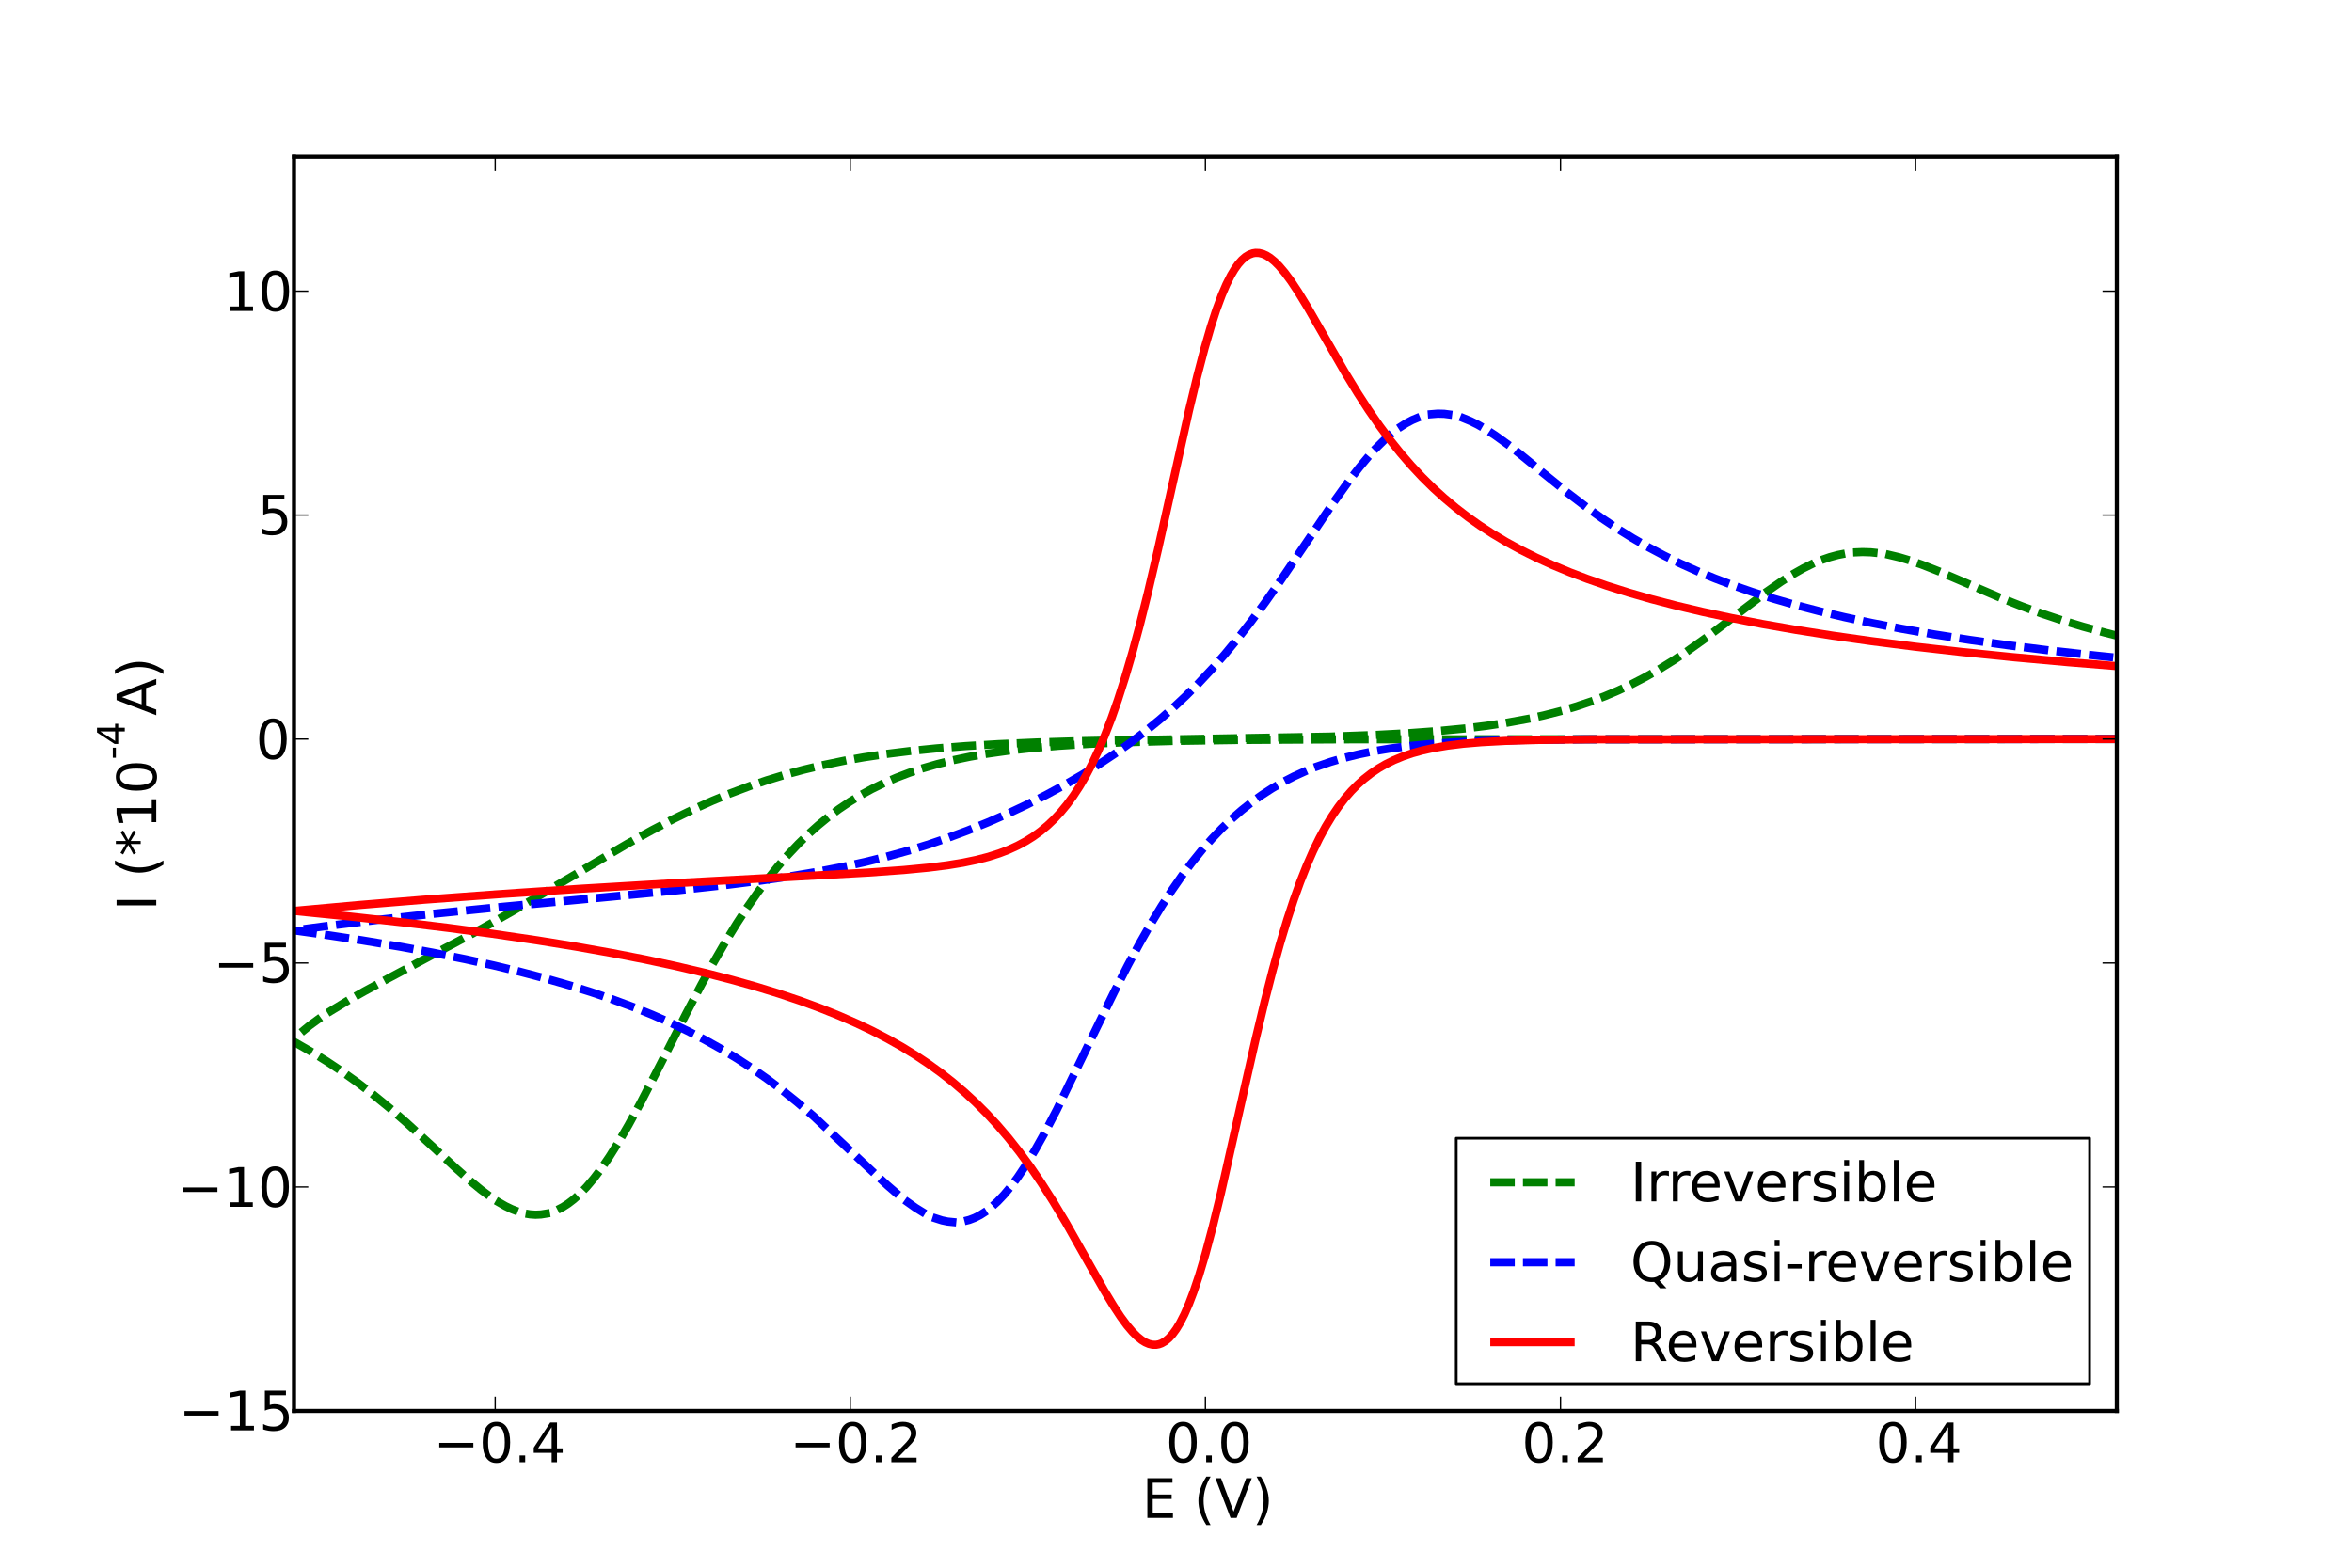 <?xml version="1.0" encoding="utf-8" standalone="no"?>
<!DOCTYPE svg PUBLIC "-//W3C//DTD SVG 1.1//EN"
  "http://www.w3.org/Graphics/SVG/1.1/DTD/svg11.dtd">
<!-- Created with matplotlib (http://matplotlib.org/) -->
<svg height="576pt" version="1.1" viewBox="0 0 864 576" width="864pt" xmlns="http://www.w3.org/2000/svg" xmlns:xlink="http://www.w3.org/1999/xlink">
 <defs>
  <style type="text/css">
*{stroke-linecap:square;stroke-linejoin:round;}
  </style>
 </defs>
 <g id="figure_1">
  <g id="patch_1">
   <path d="
M0 576
L864 576
L864 0
L0 0
z
" style="fill:#ffffff;"/>
  </g>
  <g id="axes_1">
   <g id="patch_2">
    <path d="
M108 518.4
L777.6 518.4
L777.6 57.6
L108 57.6
z
" style="fill:#ffffff;"/>
   </g>
   <g id="line2d_1">
    <path clip-path="url(#p40d8c4fc83)" d="
M777.265 271.543
L493.69 271.651
L455.188 271.886
L431.417 272.242
L414.007 272.717
L400.28 273.31
L388.897 274.02
L379.188 274.846
L370.818 275.773
L363.118 276.85
L356.422 278.004
L350.06 279.326
L344.369 280.73
L339.012 282.275
L333.99 283.949
L329.303 285.736
L324.616 287.768
L320.263 289.9
L316.246 292.099
L312.228 294.542
L308.21 297.251
L304.193 300.248
L300.51 303.269
L296.827 306.568
L293.144 310.163
L289.462 314.07
L285.779 318.302
L282.096 322.87
L278.413 327.784
L274.73 333.046
L270.713 339.181
L266.695 345.717
L262.343 353.222
L257.656 361.747
L251.964 372.592
L242.59 391.062
L235.224 405.349
L230.872 413.345
L227.189 419.69
L223.841 425.029
L220.828 429.421
L218.149 432.955
L215.471 436.109
L213.127 438.538
L210.784 440.645
L208.775 442.188
L206.766 443.485
L204.757 444.533
L202.748 445.335
L200.74 445.893
L198.731 446.213
L196.722 446.303
L194.713 446.17
L192.704 445.827
L190.361 445.176
L188.017 444.276
L185.674 443.147
L182.995 441.61
L179.982 439.606
L176.634 437.097
L172.616 433.785
L167.594 429.331
L158.555 420.94
L149.18 412.361
L142.819 406.847
L137.128 402.194
L131.436 397.828
L125.744 393.752
L120.053 389.959
L114.361 386.436
L108.335 382.979
L108 382.795
L108.67 381.561
L109.674 380.366
L111.348 378.766
L113.692 376.841
L117.04 374.398
L121.392 371.522
L126.749 368.261
L133.78 364.265
L142.819 359.391
L176.969 341.205
L188.352 334.771
L200.74 327.523
L230.537 309.974
L239.576 304.984
L247.277 300.979
L254.642 297.401
L261.673 294.241
L268.369 291.476
L275.065 288.956
L281.761 286.68
L288.457 284.64
L295.153 282.826
L302.184 281.151
L309.55 279.626
L317.25 278.261
L325.62 277.012
L334.325 275.938
L344.034 274.968
L354.748 274.127
L366.8 273.408
L380.862 272.798
L397.937 272.286
L421.038 271.832
L488.668 270.639
L504.738 270.057
L517.46 269.383
L528.174 268.604
L537.548 267.708
L545.918 266.691
L553.619 265.532
L560.65 264.246
L567.011 262.864
L573.037 261.333
L578.729 259.662
L584.086 257.869
L589.442 255.841
L594.464 253.711
L599.486 251.344
L604.508 248.733
L609.53 245.874
L614.887 242.554
L620.244 238.971
L626.27 234.665
L633.636 229.11
L649.372 217.139
L654.394 213.648
L658.746 210.895
L662.429 208.817
L665.777 207.162
L669.125 205.754
L672.138 204.714
L675.151 203.899
L678.164 203.315
L681.178 202.961
L684.191 202.835
L687.204 202.928
L690.552 203.273
L693.9 203.851
L697.583 204.726
L701.6 205.923
L705.953 207.447
L711.31 209.557
L719.345 212.989
L735.08 219.737
L742.781 222.782
L750.146 225.467
L757.512 227.921
L765.212 230.249
L773.248 232.44
L777.6 233.534
L777.6 233.534" style="fill:none;stroke:#008000;stroke-dasharray:6,6;stroke-dashoffset:0.0;stroke-linecap:butt;stroke-width:3.0;"/>
   </g>
   <g id="line2d_2">
    <path clip-path="url(#p40d8c4fc83)" d="
M777.265 271.543
L581.072 271.651
L559.31 271.889
L545.249 272.25
L534.2 272.752
L525.161 273.383
L517.46 274.139
L510.764 275.009
L504.738 276.003
L499.046 277.162
L493.69 278.485
L488.668 279.962
L483.98 281.578
L479.628 283.31
L475.276 285.29
L471.258 287.364
L467.24 289.695
L463.558 292.08
L459.875 294.72
L456.192 297.634
L452.509 300.843
L448.826 304.364
L445.144 308.214
L441.461 312.411
L437.778 316.967
L434.095 321.892
L430.412 327.194
L426.73 332.873
L422.712 339.49
L418.694 346.532
L414.342 354.602
L409.32 364.407
L402.959 377.383
L388.228 407.707
L383.875 416.035
L380.192 422.605
L376.844 428.1
L373.831 432.59
L371.153 436.179
L368.809 438.982
L366.466 441.454
L364.122 443.584
L362.113 445.131
L360.104 446.417
L358.096 447.442
L356.087 448.209
L354.078 448.722
L352.069 448.986
L350.06 449.012
L348.052 448.809
L346.043 448.39
L343.699 447.644
L341.356 446.644
L339.012 445.414
L336.334 443.759
L333.32 441.623
L329.972 438.973
L325.955 435.499
L320.933 430.86
L298.836 410.096
L292.81 404.944
L287.118 400.384
L281.761 396.368
L276.404 392.617
L270.713 388.907
L265.021 385.465
L258.995 382.09
L252.634 378.804
L246.272 375.774
L239.576 372.833
L232.546 369.992
L224.845 367.137
L217.145 364.517
L209.11 362.006
L200.405 359.508
L191.03 357.047
L181.321 354.712
L170.942 352.426
L158.89 350.006
L146.837 347.802
L132.775 345.462
L117.709 343.191
L108 341.839
L108.335 341.789
L120.388 340.193
L139.136 337.93
L159.894 335.658
L185.004 333.149
L216.475 330.211
L248.951 327.103
L266.36 325.204
L279.418 323.56
L290.466 321.953
L300.175 320.327
L309.215 318.593
L317.585 316.765
L325.62 314.782
L333.32 312.652
L340.686 310.39
L348.052 307.897
L355.417 305.165
L362.783 302.191
L370.148 298.969
L377.179 295.657
L384.21 292.103
L390.906 288.479
L397.602 284.599
L403.963 280.647
L409.99 276.634
L415.681 272.569
L421.038 268.467
L426.06 264.351
L431.082 259.944
L435.769 255.545
L440.456 250.849
L445.144 245.838
L449.831 240.501
L454.518 234.832
L459.54 228.397
L464.897 221.146
L470.588 213.067
L478.289 201.711
L490.342 183.905
L495.364 176.92
L499.381 171.707
L502.729 167.696
L505.742 164.395
L508.756 161.426
L511.434 159.095
L514.112 157.073
L516.456 155.571
L518.8 154.327
L521.143 153.346
L523.487 152.631
L525.83 152.18
L528.174 151.988
L530.518 152.048
L532.861 152.352
L535.205 152.885
L537.548 153.633
L540.227 154.731
L542.905 156.06
L545.918 157.798
L549.266 159.982
L553.284 162.876
L558.306 166.784
L567.011 173.899
L576.385 181.468
L582.746 186.323
L588.438 190.406
L594.13 194.221
L599.821 197.765
L605.513 201.045
L611.204 204.077
L617.231 207.035
L623.592 209.901
L629.953 212.529
L636.649 215.064
L643.68 217.5
L651.38 219.933
L659.416 222.243
L668.12 224.516
L677.495 226.734
L687.539 228.883
L698.587 231.015
L710.64 233.105
L723.697 235.136
L737.759 237.096
L753.16 239.016
L770.234 240.913
L777.6 241.666
L777.6 241.666" style="fill:none;stroke:#0000ff;stroke-dasharray:6,6;stroke-dashoffset:0.0;stroke-linecap:butt;stroke-width:3.0;"/>
   </g>
   <g id="line2d_3">
    <path clip-path="url(#p40d8c4fc83)" d="
M777.265 271.543
L584.086 271.65
L564.667 271.884
L552.949 272.23
L544.244 272.697
L537.548 273.262
L531.857 273.954
L526.835 274.789
L522.482 275.742
L518.8 276.76
L515.452 277.894
L512.104 279.269
L509.09 280.752
L506.412 282.301
L503.734 284.101
L501.055 286.188
L498.712 288.283
L496.368 290.66
L494.024 293.353
L491.681 296.395
L489.337 299.823
L486.994 303.676
L484.65 307.992
L482.306 312.808
L479.963 318.159
L477.619 324.076
L475.276 330.585
L472.932 337.701
L470.254 346.582
L467.575 356.245
L464.562 367.988
L461.214 381.969
L456.862 401.185
L448.492 438.418
L445.478 450.759
L442.8 460.79
L440.456 468.661
L438.448 474.64
L436.774 479.038
L435.1 482.877
L433.426 486.147
L432.086 488.348
L430.747 490.181
L429.408 491.653
L428.069 492.771
L426.73 493.547
L425.725 493.911
L424.721 494.096
L423.382 494.077
L422.042 493.769
L420.703 493.192
L419.364 492.366
L417.69 491.013
L416.016 489.342
L414.007 486.972
L411.664 483.787
L408.985 479.711
L405.637 474.154
L400.615 465.299
L391.576 449.286
L386.888 441.453
L382.536 434.622
L378.518 428.733
L374.501 423.25
L370.483 418.165
L366.466 413.461
L362.448 409.113
L358.43 405.095
L354.413 401.38
L350.06 397.665
L345.708 394.241
L341.021 390.847
L336.334 387.721
L331.312 384.638
L325.955 381.615
L320.263 378.668
L314.572 375.958
L308.21 373.174
L301.514 370.486
L294.149 367.777
L286.114 365.075
L277.744 362.503
L268.704 359.962
L258.995 357.466
L247.946 354.878
L236.898 352.519
L224.845 350.166
L211.453 347.784
L197.392 345.507
L180.652 343.05
L164.581 340.911
L147.841 338.877
L128.423 336.73
L108 334.683
L108.67 334.619
L131.436 332.557
L155.876 330.556
L184.669 328.434
L213.797 326.505
L248.616 324.437
L288.122 322.311
L318.924 320.594
L331.981 319.654
L341.021 318.791
L348.052 317.905
L353.743 316.976
L358.765 315.934
L363.118 314.805
L367.135 313.522
L370.483 312.232
L373.831 310.698
L376.844 309.068
L379.523 307.386
L382.201 305.449
L384.88 303.22
L387.223 300.997
L389.567 298.488
L391.91 295.659
L394.254 292.476
L396.598 288.902
L398.941 284.898
L401.285 280.427
L403.628 275.451
L405.972 269.936
L408.316 263.85
L410.659 257.171
L413.338 248.792
L416.016 239.617
L418.694 229.671
L421.708 217.631
L425.39 201.894
L430.412 179.304
L436.774 150.832
L439.787 138.285
L442.465 128.041
L444.809 119.962
L446.818 113.793
L448.826 108.385
L450.5 104.49
L452.174 101.166
L453.514 98.922
L454.853 97.044
L456.192 95.529
L457.531 94.368
L458.87 93.549
L460.21 93.061
L461.214 92.902
L462.553 92.952
L463.892 93.286
L465.232 93.885
L466.571 94.727
L468.245 96.094
L469.919 97.771
L471.928 100.139
L474.271 103.309
L476.95 107.351
L480.298 112.844
L485.654 122.161
L494.024 136.721
L498.712 144.415
L502.729 150.618
L506.747 156.424
L510.764 161.824
L514.447 166.424
L518.465 171.075
L522.482 175.367
L526.5 179.326
L530.518 182.978
L534.87 186.62
L539.222 189.968
L543.575 193.05
L548.262 196.104
L553.284 199.106
L558.641 202.037
L564.332 204.881
L570.359 207.63
L576.72 210.276
L583.081 212.697
L590.112 215.146
L598.147 217.691
L606.517 220.098
L615.892 222.541
L625.601 224.833
L635.98 227.054
L647.363 229.259
L659.75 231.424
L673.142 233.534
L687.539 235.574
L703.274 237.576
L720.684 239.558
L739.433 241.463
L759.856 243.309
L777.6 244.751
L777.6 244.751" style="fill:none;stroke:#ff0000;stroke-width:3.0;"/>
   </g>
   <g id="matplotlib.axis_1">
    <g id="xtick_1">
     <g id="line2d_4">
      <defs>
       <path d="
M0 0
L0 -5" id="m6aac6fddce" style="stroke:#000000;stroke-linecap:butt;stroke-width:0.5;"/>
      </defs>
      <g>
       <use style="stroke:#000000;stroke-linecap:butt;stroke-width:0.5;" x="181.91" xlink:href="#m6aac6fddce" y="518.4"/>
      </g>
     </g>
     <g id="line2d_5">
      <defs>
       <path d="
M0 0
L0 5" id="m4b5c49ac54" style="stroke:#000000;stroke-linecap:butt;stroke-width:0.5;"/>
      </defs>
      <g>
       <use style="stroke:#000000;stroke-linecap:butt;stroke-width:0.5;" x="181.91" xlink:href="#m4b5c49ac54" y="57.6"/>
      </g>
     </g>
     <g id="text_1">
      <!-- −0.4 -->
      <defs>
       <path d="
M31.781 66.406
Q24.172 66.406 20.328 58.906
Q16.5 51.422 16.5 36.375
Q16.5 21.391 20.328 13.891
Q24.172 6.391 31.781 6.391
Q39.453 6.391 43.281 13.891
Q47.125 21.391 47.125 36.375
Q47.125 51.422 43.281 58.906
Q39.453 66.406 31.781 66.406
M31.781 74.219
Q44.047 74.219 50.516 64.516
Q56.984 54.828 56.984 36.375
Q56.984 17.969 50.516 8.266
Q44.047 -1.422 31.781 -1.422
Q19.531 -1.422 13.062 8.266
Q6.594 17.969 6.594 36.375
Q6.594 54.828 13.062 64.516
Q19.531 74.219 31.781 74.219" id="DejaVuSans-30"/>
       <path d="
M10.688 12.406
L21 12.406
L21 0
L10.688 0
z
" id="DejaVuSans-2e"/>
       <path d="
M37.797 64.312
L12.891 25.391
L37.797 25.391
z

M35.203 72.906
L47.609 72.906
L47.609 25.391
L58.016 25.391
L58.016 17.188
L47.609 17.188
L47.609 0
L37.797 0
L37.797 17.188
L4.891 17.188
L4.891 26.703
z
" id="DejaVuSans-34"/>
       <path d="
M10.594 35.5
L73.188 35.5
L73.188 27.203
L10.594 27.203
z
" id="DejaVuSans-2212"/>
      </defs>
      <g transform="translate(159.247 537.244)scale(0.2 -0.2)">
       <use xlink:href="#DejaVuSans-2212"/>
       <use x="83.789" xlink:href="#DejaVuSans-30"/>
       <use x="147.412" xlink:href="#DejaVuSans-2e"/>
       <use x="179.199" xlink:href="#DejaVuSans-34"/>
      </g>
     </g>
    </g>
    <g id="xtick_2">
     <g id="line2d_6">
      <g>
       <use style="stroke:#000000;stroke-linecap:butt;stroke-width:0.5;" x="312.355" xlink:href="#m6aac6fddce" y="518.4"/>
      </g>
     </g>
     <g id="line2d_7">
      <g>
       <use style="stroke:#000000;stroke-linecap:butt;stroke-width:0.5;" x="312.355" xlink:href="#m4b5c49ac54" y="57.6"/>
      </g>
     </g>
     <g id="text_2">
      <!-- −0.2 -->
      <defs>
       <path d="
M19.188 8.297
L53.609 8.297
L53.609 0
L7.328 0
L7.328 8.297
Q12.938 14.109 22.625 23.891
Q32.328 33.688 34.812 36.531
Q39.547 41.844 41.422 45.531
Q43.312 49.219 43.312 52.781
Q43.312 58.594 39.234 62.25
Q35.156 65.922 28.609 65.922
Q23.969 65.922 18.812 64.312
Q13.672 62.703 7.812 59.422
L7.812 69.391
Q13.766 71.781 18.938 73
Q24.125 74.219 28.422 74.219
Q39.75 74.219 46.484 68.547
Q53.219 62.891 53.219 53.422
Q53.219 48.922 51.531 44.891
Q49.859 40.875 45.406 35.406
Q44.188 33.984 37.641 27.219
Q31.109 20.453 19.188 8.297" id="DejaVuSans-32"/>
      </defs>
      <g transform="translate(290.133 537.244)scale(0.2 -0.2)">
       <use xlink:href="#DejaVuSans-2212"/>
       <use x="83.789" xlink:href="#DejaVuSans-30"/>
       <use x="147.412" xlink:href="#DejaVuSans-2e"/>
       <use x="179.199" xlink:href="#DejaVuSans-32"/>
      </g>
     </g>
    </g>
    <g id="xtick_3">
     <g id="line2d_8">
      <g>
       <use style="stroke:#000000;stroke-linecap:butt;stroke-width:0.5;" x="442.8" xlink:href="#m6aac6fddce" y="518.4"/>
      </g>
     </g>
     <g id="line2d_9">
      <g>
       <use style="stroke:#000000;stroke-linecap:butt;stroke-width:0.5;" x="442.8" xlink:href="#m4b5c49ac54" y="57.6"/>
      </g>
     </g>
     <g id="text_3">
      <!-- 0.0 -->
      <g transform="translate(428.22 537.244)scale(0.2 -0.2)">
       <use xlink:href="#DejaVuSans-30"/>
       <use x="63.623" xlink:href="#DejaVuSans-2e"/>
       <use x="95.41" xlink:href="#DejaVuSans-30"/>
      </g>
     </g>
    </g>
    <g id="xtick_4">
     <g id="line2d_10">
      <g>
       <use style="stroke:#000000;stroke-linecap:butt;stroke-width:0.5;" x="573.245" xlink:href="#m6aac6fddce" y="518.4"/>
      </g>
     </g>
     <g id="line2d_11">
      <g>
       <use style="stroke:#000000;stroke-linecap:butt;stroke-width:0.5;" x="573.245" xlink:href="#m4b5c49ac54" y="57.6"/>
      </g>
     </g>
     <g id="text_4">
      <!-- 0.2 -->
      <g transform="translate(559.003 537.244)scale(0.2 -0.2)">
       <use xlink:href="#DejaVuSans-30"/>
       <use x="63.623" xlink:href="#DejaVuSans-2e"/>
       <use x="95.41" xlink:href="#DejaVuSans-32"/>
      </g>
     </g>
    </g>
    <g id="xtick_5">
     <g id="line2d_12">
      <g>
       <use style="stroke:#000000;stroke-linecap:butt;stroke-width:0.5;" x="703.69" xlink:href="#m6aac6fddce" y="518.4"/>
      </g>
     </g>
     <g id="line2d_13">
      <g>
       <use style="stroke:#000000;stroke-linecap:butt;stroke-width:0.5;" x="703.69" xlink:href="#m4b5c49ac54" y="57.6"/>
      </g>
     </g>
     <g id="text_5">
      <!-- 0.4 -->
      <g transform="translate(689.008 537.244)scale(0.2 -0.2)">
       <use xlink:href="#DejaVuSans-30"/>
       <use x="63.623" xlink:href="#DejaVuSans-2e"/>
       <use x="95.41" xlink:href="#DejaVuSans-34"/>
      </g>
     </g>
    </g>
    <g id="text_6">
     <!-- E (V) -->
     <defs>
      <path d="
M9.812 72.906
L55.906 72.906
L55.906 64.594
L19.672 64.594
L19.672 43.016
L54.391 43.016
L54.391 34.719
L19.672 34.719
L19.672 8.297
L56.781 8.297
L56.781 0
L9.812 0
z
" id="DejaVuSans-45"/>
      <path id="DejaVuSans-20"/>
      <path d="
M8.016 75.875
L15.828 75.875
Q23.141 64.359 26.781 53.312
Q30.422 42.281 30.422 31.391
Q30.422 20.453 26.781 9.375
Q23.141 -1.703 15.828 -13.188
L8.016 -13.188
Q14.5 -2 17.703 9.062
Q20.906 20.125 20.906 31.391
Q20.906 42.672 17.703 53.656
Q14.5 64.656 8.016 75.875" id="DejaVuSans-29"/>
      <path d="
M31 75.875
Q24.469 64.656 21.281 53.656
Q18.109 42.672 18.109 31.391
Q18.109 20.125 21.312 9.062
Q24.516 -2 31 -13.188
L23.188 -13.188
Q15.875 -1.703 12.234 9.375
Q8.594 20.453 8.594 31.391
Q8.594 42.281 12.203 53.312
Q15.828 64.359 23.188 75.875
z
" id="DejaVuSans-28"/>
      <path d="
M28.609 0
L0.781 72.906
L11.078 72.906
L34.188 11.531
L57.328 72.906
L67.578 72.906
L39.797 0
z
" id="DejaVuSans-56"/>
     </defs>
     <g transform="translate(419.519 557.703)scale(0.2 -0.2)">
      <use xlink:href="#DejaVuSans-45"/>
      <use x="63.184" xlink:href="#DejaVuSans-20"/>
      <use x="94.971" xlink:href="#DejaVuSans-28"/>
      <use x="133.984" xlink:href="#DejaVuSans-56"/>
      <use x="202.393" xlink:href="#DejaVuSans-29"/>
     </g>
    </g>
   </g>
   <g id="matplotlib.axis_2">
    <g id="ytick_1">
     <g id="line2d_14">
      <defs>
       <path d="
M0 0
L5 0" id="m231770b6f4" style="stroke:#000000;stroke-linecap:butt;stroke-width:0.5;"/>
      </defs>
      <g>
       <use style="stroke:#000000;stroke-linecap:butt;stroke-width:0.5;" x="108.0" xlink:href="#m231770b6f4" y="518.4"/>
      </g>
     </g>
     <g id="line2d_15">
      <defs>
       <path d="
M0 0
L-5 0" id="mb336220e2d" style="stroke:#000000;stroke-linecap:butt;stroke-width:0.5;"/>
      </defs>
      <g>
       <use style="stroke:#000000;stroke-linecap:butt;stroke-width:0.5;" x="777.6" xlink:href="#mb336220e2d" y="518.4"/>
      </g>
     </g>
     <g id="text_7">
      <!-- −15 -->
      <defs>
       <path d="
M12.406 8.297
L28.516 8.297
L28.516 63.922
L10.984 60.406
L10.984 69.391
L28.422 72.906
L38.281 72.906
L38.281 8.297
L54.391 8.297
L54.391 0
L12.406 0
z
" id="DejaVuSans-31"/>
       <path d="
M10.797 72.906
L49.516 72.906
L49.516 64.594
L19.828 64.594
L19.828 46.734
Q21.969 47.469 24.109 47.828
Q26.266 48.188 28.422 48.188
Q40.625 48.188 47.75 41.5
Q54.891 34.812 54.891 23.391
Q54.891 11.625 47.562 5.094
Q40.234 -1.422 26.906 -1.422
Q22.312 -1.422 17.547 -0.641
Q12.797 0.141 7.719 1.703
L7.719 11.625
Q12.109 9.234 16.797 8.062
Q21.484 6.891 26.703 6.891
Q35.156 6.891 40.078 11.328
Q45.016 15.766 45.016 23.391
Q45.016 31 40.078 35.438
Q35.156 39.891 26.703 39.891
Q22.75 39.891 18.812 39.016
Q14.891 38.141 10.797 36.281
z
" id="DejaVuSans-35"/>
      </defs>
      <g transform="translate(65.656 525.548)scale(0.2 -0.2)">
       <use xlink:href="#DejaVuSans-2212"/>
       <use x="83.789" xlink:href="#DejaVuSans-31"/>
       <use x="147.412" xlink:href="#DejaVuSans-35"/>
      </g>
     </g>
    </g>
    <g id="ytick_2">
     <g id="line2d_16">
      <g>
       <use style="stroke:#000000;stroke-linecap:butt;stroke-width:0.5;" x="108.0" xlink:href="#m231770b6f4" y="436.114"/>
      </g>
     </g>
     <g id="line2d_17">
      <g>
       <use style="stroke:#000000;stroke-linecap:butt;stroke-width:0.5;" x="777.6" xlink:href="#mb336220e2d" y="436.114"/>
      </g>
     </g>
     <g id="text_8">
      <!-- −10 -->
      <g transform="translate(65.237 443.394)scale(0.2 -0.2)">
       <use xlink:href="#DejaVuSans-2212"/>
       <use x="83.789" xlink:href="#DejaVuSans-31"/>
       <use x="147.412" xlink:href="#DejaVuSans-30"/>
      </g>
     </g>
    </g>
    <g id="ytick_3">
     <g id="line2d_18">
      <g>
       <use style="stroke:#000000;stroke-linecap:butt;stroke-width:0.5;" x="108.0" xlink:href="#m231770b6f4" y="353.829"/>
      </g>
     </g>
     <g id="line2d_19">
      <g>
       <use style="stroke:#000000;stroke-linecap:butt;stroke-width:0.5;" x="777.6" xlink:href="#mb336220e2d" y="353.829"/>
      </g>
     </g>
     <g id="text_9">
      <!-- −5 -->
      <g transform="translate(78.381 360.977)scale(0.2 -0.2)">
       <use xlink:href="#DejaVuSans-2212"/>
       <use x="83.789" xlink:href="#DejaVuSans-35"/>
      </g>
     </g>
    </g>
    <g id="ytick_4">
     <g id="line2d_20">
      <g>
       <use style="stroke:#000000;stroke-linecap:butt;stroke-width:0.5;" x="108.0" xlink:href="#m231770b6f4" y="271.543"/>
      </g>
     </g>
     <g id="line2d_21">
      <g>
       <use style="stroke:#000000;stroke-linecap:butt;stroke-width:0.5;" x="777.6" xlink:href="#mb336220e2d" y="271.543"/>
      </g>
     </g>
     <g id="text_10">
      <!-- 0 -->
      <g transform="translate(93.922 278.823)scale(0.2 -0.2)">
       <use xlink:href="#DejaVuSans-30"/>
      </g>
     </g>
    </g>
    <g id="ytick_5">
     <g id="line2d_22">
      <g>
       <use style="stroke:#000000;stroke-linecap:butt;stroke-width:0.5;" x="108.0" xlink:href="#m231770b6f4" y="189.257"/>
      </g>
     </g>
     <g id="line2d_23">
      <g>
       <use style="stroke:#000000;stroke-linecap:butt;stroke-width:0.5;" x="777.6" xlink:href="#mb336220e2d" y="189.257"/>
      </g>
     </g>
     <g id="text_11">
      <!-- 5 -->
      <g transform="translate(94.566 196.406)scale(0.2 -0.2)">
       <use xlink:href="#DejaVuSans-35"/>
      </g>
     </g>
    </g>
    <g id="ytick_6">
     <g id="line2d_24">
      <g>
       <use style="stroke:#000000;stroke-linecap:butt;stroke-width:0.5;" x="108.0" xlink:href="#m231770b6f4" y="106.971"/>
      </g>
     </g>
     <g id="line2d_25">
      <g>
       <use style="stroke:#000000;stroke-linecap:butt;stroke-width:0.5;" x="777.6" xlink:href="#mb336220e2d" y="106.971"/>
      </g>
     </g>
     <g id="text_12">
      <!-- 10 -->
      <g transform="translate(82.075 114.251)scale(0.2 -0.2)">
       <use xlink:href="#DejaVuSans-31"/>
       <use x="63.623" xlink:href="#DejaVuSans-30"/>
      </g>
     </g>
    </g>
    <g id="text_13">
     <!-- I (*$\mathregular{10^{-4}}$A) -->
     <defs>
      <path d="
M47.016 60.891
L29.5 51.422
L47.016 41.891
L44.188 37.109
L27.781 47.016
L27.781 28.609
L22.219 28.609
L22.219 47.016
L5.812 37.109
L2.984 41.891
L20.516 51.422
L2.984 60.891
L5.812 65.719
L22.219 55.812
L22.219 74.219
L27.781 74.219
L27.781 55.812
L44.188 65.719
z
" id="DejaVuSans-2a"/>
      <path d="
M9.812 72.906
L19.672 72.906
L19.672 0
L9.812 0
z
" id="DejaVuSans-49"/>
      <path d="
M4.891 31.391
L31.203 31.391
L31.203 23.391
L4.891 23.391
z
" id="DejaVuSans-2d"/>
      <path d="
M34.188 63.188
L20.797 26.906
L47.609 26.906
z

M28.609 72.906
L39.797 72.906
L67.578 0
L57.328 0
L50.688 18.703
L17.828 18.703
L11.188 0
L0.781 0
z
" id="DejaVuSans-41"/>
     </defs>
     <g transform="translate(60.237 334.6)rotate(-90.0)scale(0.2 -0.2)">
      <use transform="translate(0.0 14.153)" xlink:href="#DejaVuSans-49"/>
      <use transform="translate(29.492 14.153)" xlink:href="#DejaVuSans-20"/>
      <use transform="translate(61.279 14.153)" xlink:href="#DejaVuSans-28"/>
      <use transform="translate(100.293 14.153)" xlink:href="#DejaVuSans-2a"/>
      <use transform="translate(150.293 14.153)" xlink:href="#DejaVuSans-31"/>
      <use transform="translate(213.916 14.153)" xlink:href="#DejaVuSans-30"/>
      <use transform="translate(277.539 71.966)scale(0.7)" xlink:href="#DejaVuSans-2d"/>
      <use transform="translate(302.798 71.966)scale(0.7)" xlink:href="#DejaVuSans-34"/>
      <use transform="translate(358.271 14.153)" xlink:href="#DejaVuSans-41"/>
      <use transform="translate(426.68 14.153)" xlink:href="#DejaVuSans-29"/>
     </g>
    </g>
   </g>
   <g id="patch_3">
    <path d="
M108 57.6
L777.6 57.6" style="fill:none;stroke:#000000;stroke-width:1.5;"/>
   </g>
   <g id="patch_4">
    <path d="
M777.6 518.4
L777.6 57.6" style="fill:none;stroke:#000000;stroke-width:1.5;"/>
   </g>
   <g id="patch_5">
    <path d="
M108 518.4
L777.6 518.4" style="fill:none;stroke:#000000;stroke-width:1.5;"/>
   </g>
   <g id="patch_6">
    <path d="
M108 518.4
L108 57.6" style="fill:none;stroke:#000000;stroke-width:1.5;"/>
   </g>
   <g id="legend_1">
    <g id="patch_7">
     <path d="
M534.944 508.4
L767.6 508.4
L767.6 418.206
L534.944 418.206
L534.944 508.4
z
" style="fill:#ffffff;stroke:#000000;"/>
    </g>
    <g id="line2d_26">
     <path d="
M548.944 434.403
L576.944 434.403" style="fill:none;stroke:#008000;stroke-dasharray:6,6;stroke-dashoffset:0.0;stroke-linecap:butt;stroke-width:3.0;"/>
    </g>
    <g id="line2d_27"/>
    <g id="text_14">
     <!-- Irreversible -->
     <defs>
      <path d="
M2.984 54.688
L12.5 54.688
L29.594 8.797
L46.688 54.688
L56.203 54.688
L35.688 0
L23.484 0
z
" id="DejaVuSans-76"/>
      <path d="
M9.422 75.984
L18.406 75.984
L18.406 0
L9.422 0
z
" id="DejaVuSans-6c"/>
      <path d="
M9.422 54.688
L18.406 54.688
L18.406 0
L9.422 0
z

M9.422 75.984
L18.406 75.984
L18.406 64.594
L9.422 64.594
z
" id="DejaVuSans-69"/>
      <path d="
M56.203 29.594
L56.203 25.203
L14.891 25.203
Q15.484 15.922 20.484 11.062
Q25.484 6.203 34.422 6.203
Q39.594 6.203 44.453 7.469
Q49.312 8.734 54.109 11.281
L54.109 2.781
Q49.266 0.734 44.188 -0.344
Q39.109 -1.422 33.891 -1.422
Q20.797 -1.422 13.156 6.188
Q5.516 13.812 5.516 26.812
Q5.516 40.234 12.766 48.109
Q20.016 56 32.328 56
Q43.359 56 49.781 48.891
Q56.203 41.797 56.203 29.594
M47.219 32.234
Q47.125 39.594 43.094 43.984
Q39.062 48.391 32.422 48.391
Q24.906 48.391 20.391 44.141
Q15.875 39.891 15.188 32.172
z
" id="DejaVuSans-65"/>
      <path d="
M48.688 27.297
Q48.688 37.203 44.609 42.844
Q40.531 48.484 33.406 48.484
Q26.266 48.484 22.188 42.844
Q18.109 37.203 18.109 27.297
Q18.109 17.391 22.188 11.75
Q26.266 6.109 33.406 6.109
Q40.531 6.109 44.609 11.75
Q48.688 17.391 48.688 27.297
M18.109 46.391
Q20.953 51.266 25.266 53.625
Q29.594 56 35.594 56
Q45.562 56 51.781 48.094
Q58.016 40.188 58.016 27.297
Q58.016 14.406 51.781 6.484
Q45.562 -1.422 35.594 -1.422
Q29.594 -1.422 25.266 0.953
Q20.953 3.328 18.109 8.203
L18.109 0
L9.078 0
L9.078 75.984
L18.109 75.984
z
" id="DejaVuSans-62"/>
      <path d="
M44.281 53.078
L44.281 44.578
Q40.484 46.531 36.375 47.5
Q32.281 48.484 27.875 48.484
Q21.188 48.484 17.844 46.438
Q14.5 44.391 14.5 40.281
Q14.5 37.156 16.891 35.375
Q19.281 33.594 26.516 31.984
L29.594 31.297
Q39.156 29.25 43.188 25.516
Q47.219 21.781 47.219 15.094
Q47.219 7.469 41.188 3.016
Q35.156 -1.422 24.609 -1.422
Q20.219 -1.422 15.453 -0.562
Q10.688 0.297 5.422 2
L5.422 11.281
Q10.406 8.688 15.234 7.391
Q20.062 6.109 24.812 6.109
Q31.156 6.109 34.562 8.281
Q37.984 10.453 37.984 14.406
Q37.984 18.062 35.516 20.016
Q33.062 21.969 24.703 23.781
L21.578 24.516
Q13.234 26.266 9.516 29.906
Q5.812 33.547 5.812 39.891
Q5.812 47.609 11.281 51.797
Q16.75 56 26.812 56
Q31.781 56 36.172 55.266
Q40.578 54.547 44.281 53.078" id="DejaVuSans-73"/>
      <path d="
M41.109 46.297
Q39.594 47.172 37.812 47.578
Q36.031 48 33.891 48
Q26.266 48 22.188 43.047
Q18.109 38.094 18.109 28.812
L18.109 0
L9.078 0
L9.078 54.688
L18.109 54.688
L18.109 46.188
Q20.953 51.172 25.484 53.578
Q30.031 56 36.531 56
Q37.453 56 38.578 55.875
Q39.703 55.766 41.062 55.516
z
" id="DejaVuSans-72"/>
     </defs>
     <g transform="translate(598.944 441.403)scale(0.2 -0.2)">
      <use xlink:href="#DejaVuSans-49"/>
      <use x="29.492" xlink:href="#DejaVuSans-72"/>
      <use x="68.855" xlink:href="#DejaVuSans-72"/>
      <use x="107.719" xlink:href="#DejaVuSans-65"/>
      <use x="169.242" xlink:href="#DejaVuSans-76"/>
      <use x="228.422" xlink:href="#DejaVuSans-65"/>
      <use x="289.945" xlink:href="#DejaVuSans-72"/>
      <use x="331.059" xlink:href="#DejaVuSans-73"/>
      <use x="383.158" xlink:href="#DejaVuSans-69"/>
      <use x="410.941" xlink:href="#DejaVuSans-62"/>
      <use x="474.418" xlink:href="#DejaVuSans-6c"/>
      <use x="502.201" xlink:href="#DejaVuSans-65"/>
     </g>
    </g>
    <g id="line2d_28">
     <path d="
M548.944 463.759
L576.944 463.759" style="fill:none;stroke:#0000ff;stroke-dasharray:6,6;stroke-dashoffset:0.0;stroke-linecap:butt;stroke-width:3.0;"/>
    </g>
    <g id="line2d_29"/>
    <g id="text_15">
     <!-- Quasi-reversible -->
     <defs>
      <path d="
M8.5 21.578
L8.5 54.688
L17.484 54.688
L17.484 21.922
Q17.484 14.156 20.5 10.266
Q23.531 6.391 29.594 6.391
Q36.859 6.391 41.078 11.031
Q45.312 15.672 45.312 23.688
L45.312 54.688
L54.297 54.688
L54.297 0
L45.312 0
L45.312 8.406
Q42.047 3.422 37.719 1
Q33.406 -1.422 27.688 -1.422
Q18.266 -1.422 13.375 4.438
Q8.5 10.297 8.5 21.578
M31.109 56
z
" id="DejaVuSans-75"/>
      <path d="
M39.406 66.219
Q28.656 66.219 22.328 58.203
Q16.016 50.203 16.016 36.375
Q16.016 22.609 22.328 14.594
Q28.656 6.594 39.406 6.594
Q50.141 6.594 56.422 14.594
Q62.703 22.609 62.703 36.375
Q62.703 50.203 56.422 58.203
Q50.141 66.219 39.406 66.219
M53.219 1.312
L66.219 -12.891
L54.297 -12.891
L43.5 -1.219
Q41.891 -1.312 41.031 -1.359
Q40.188 -1.422 39.406 -1.422
Q24.031 -1.422 14.812 8.859
Q5.609 19.141 5.609 36.375
Q5.609 53.656 14.812 63.938
Q24.031 74.219 39.406 74.219
Q54.734 74.219 63.906 63.938
Q73.094 53.656 73.094 36.375
Q73.094 23.688 67.984 14.641
Q62.891 5.609 53.219 1.312" id="DejaVuSans-51"/>
      <path d="
M34.281 27.484
Q23.391 27.484 19.188 25
Q14.984 22.516 14.984 16.5
Q14.984 11.719 18.141 8.906
Q21.297 6.109 26.703 6.109
Q34.188 6.109 38.703 11.406
Q43.219 16.703 43.219 25.484
L43.219 27.484
z

M52.203 31.203
L52.203 0
L43.219 0
L43.219 8.297
Q40.141 3.328 35.547 0.953
Q30.953 -1.422 24.312 -1.422
Q15.922 -1.422 10.953 3.297
Q6 8.016 6 15.922
Q6 25.141 12.172 29.828
Q18.359 34.516 30.609 34.516
L43.219 34.516
L43.219 35.406
Q43.219 41.609 39.141 45
Q35.062 48.391 27.688 48.391
Q23 48.391 18.547 47.266
Q14.109 46.141 10.016 43.891
L10.016 52.203
Q14.938 54.109 19.578 55.047
Q24.219 56 28.609 56
Q40.484 56 46.344 49.844
Q52.203 43.703 52.203 31.203" id="DejaVuSans-61"/>
     </defs>
     <g transform="translate(598.944 470.759)scale(0.2 -0.2)">
      <use xlink:href="#DejaVuSans-51"/>
      <use x="78.711" xlink:href="#DejaVuSans-75"/>
      <use x="142.09" xlink:href="#DejaVuSans-61"/>
      <use x="203.369" xlink:href="#DejaVuSans-73"/>
      <use x="255.469" xlink:href="#DejaVuSans-69"/>
      <use x="283.252" xlink:href="#DejaVuSans-2d"/>
      <use x="319.336" xlink:href="#DejaVuSans-72"/>
      <use x="358.199" xlink:href="#DejaVuSans-65"/>
      <use x="419.723" xlink:href="#DejaVuSans-76"/>
      <use x="478.902" xlink:href="#DejaVuSans-65"/>
      <use x="540.426" xlink:href="#DejaVuSans-72"/>
      <use x="581.539" xlink:href="#DejaVuSans-73"/>
      <use x="633.639" xlink:href="#DejaVuSans-69"/>
      <use x="661.422" xlink:href="#DejaVuSans-62"/>
      <use x="724.898" xlink:href="#DejaVuSans-6c"/>
      <use x="752.682" xlink:href="#DejaVuSans-65"/>
     </g>
    </g>
    <g id="line2d_30">
     <path d="
M548.944 493.116
L576.944 493.116" style="fill:none;stroke:#ff0000;stroke-width:3.0;"/>
    </g>
    <g id="line2d_31"/>
    <g id="text_16">
     <!-- Reversible -->
     <defs>
      <path d="
M44.391 34.188
Q47.562 33.109 50.562 29.594
Q53.562 26.078 56.594 19.922
L66.609 0
L56 0
L46.688 18.703
Q43.062 26.031 39.672 28.422
Q36.281 30.812 30.422 30.812
L19.672 30.812
L19.672 0
L9.812 0
L9.812 72.906
L32.078 72.906
Q44.578 72.906 50.734 67.672
Q56.891 62.453 56.891 51.906
Q56.891 45.016 53.688 40.469
Q50.484 35.938 44.391 34.188
M19.672 64.797
L19.672 38.922
L32.078 38.922
Q39.203 38.922 42.844 42.219
Q46.484 45.516 46.484 51.906
Q46.484 58.297 42.844 61.547
Q39.203 64.797 32.078 64.797
z
" id="DejaVuSans-52"/>
     </defs>
     <g transform="translate(598.944 500.116)scale(0.2 -0.2)">
      <use xlink:href="#DejaVuSans-52"/>
      <use x="64.982" xlink:href="#DejaVuSans-65"/>
      <use x="126.506" xlink:href="#DejaVuSans-76"/>
      <use x="185.686" xlink:href="#DejaVuSans-65"/>
      <use x="247.209" xlink:href="#DejaVuSans-72"/>
      <use x="288.322" xlink:href="#DejaVuSans-73"/>
      <use x="340.422" xlink:href="#DejaVuSans-69"/>
      <use x="368.205" xlink:href="#DejaVuSans-62"/>
      <use x="431.682" xlink:href="#DejaVuSans-6c"/>
      <use x="459.465" xlink:href="#DejaVuSans-65"/>
     </g>
    </g>
   </g>
  </g>
 </g>
 <defs>
  <clipPath id="p40d8c4fc83">
   <rect height="460.8" width="669.6" x="108.0" y="57.6"/>
  </clipPath>
 </defs>
</svg>

